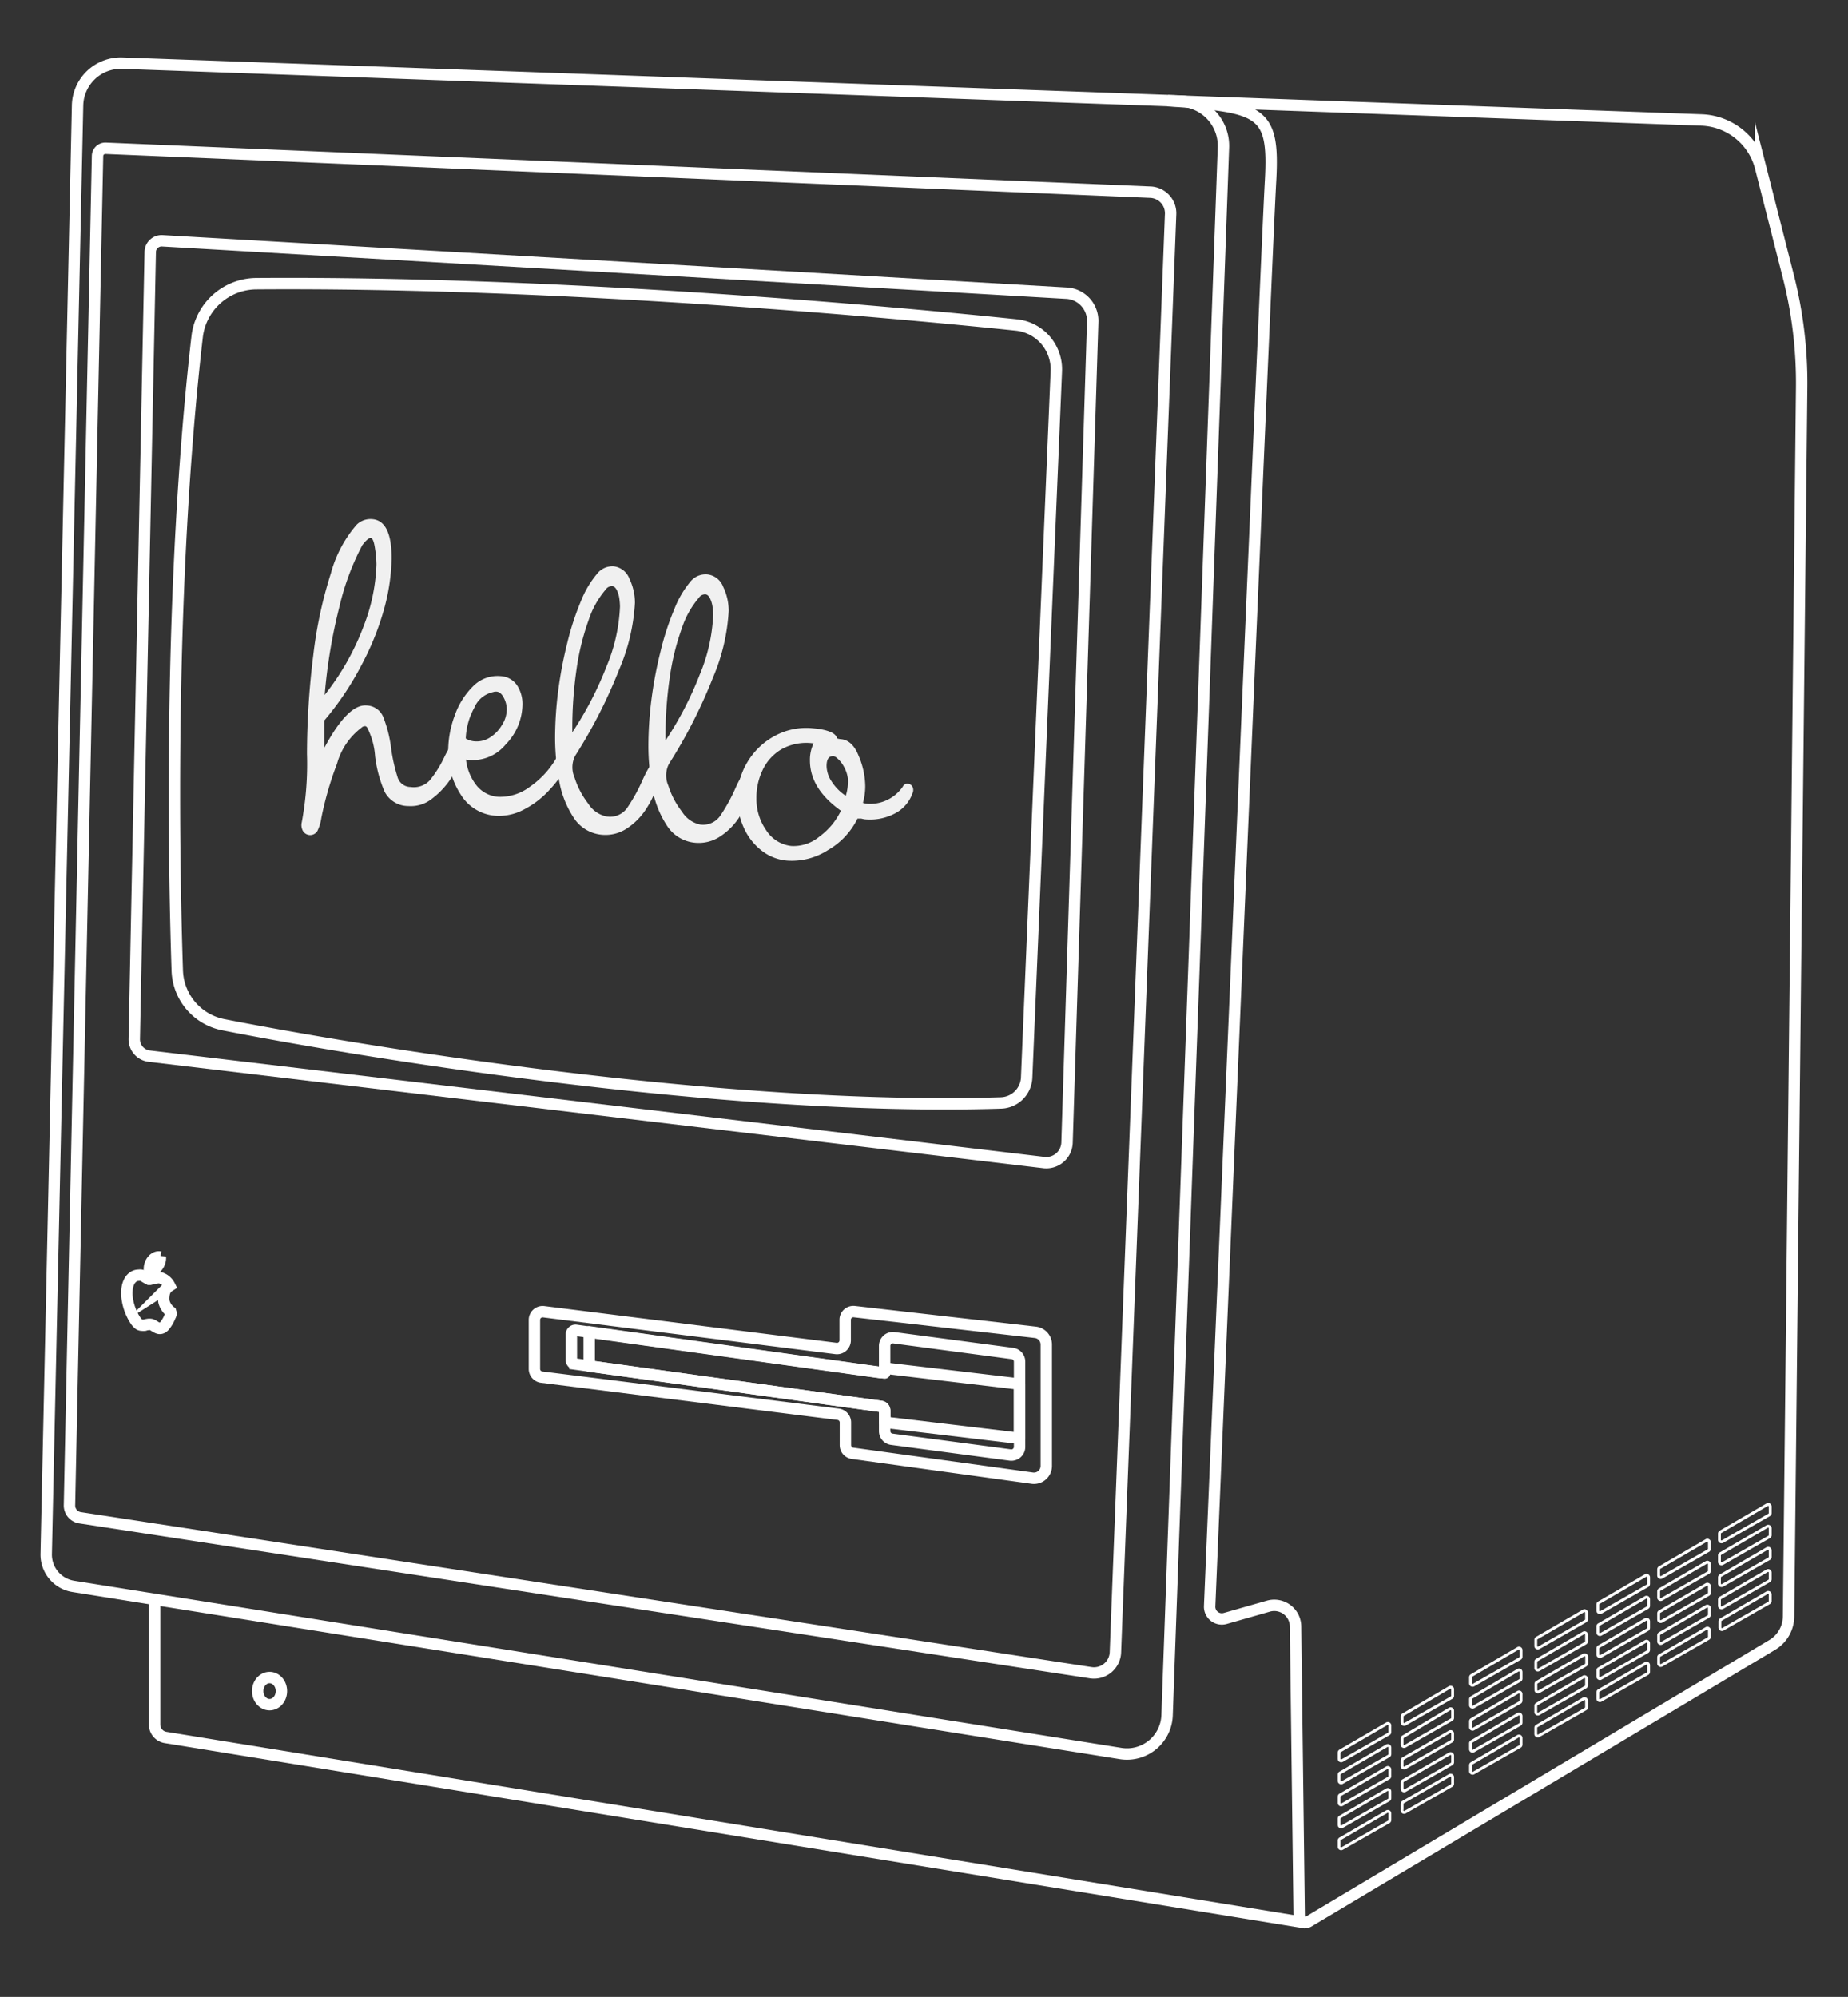 <svg id="Layer_1" data-name="Layer 1" xmlns="http://www.w3.org/2000/svg" viewBox="0 0 162 175.08"><rect x="0" y="0" width="162" height="175.08" fill="#333333" stroke="none"/><defs><style>.cls-1,.cls-2,.cls-3{fill:none;stroke:#fff;}.cls-1,.cls-3{stroke-miterlimit:10;}.cls-2{stroke-linecap:round;stroke-linejoin:round;}.cls-3{stroke-width:0.25px;}.cls-4{fill:#f0f0f0;}</style></defs><title>Artboard 1</title><path class="cls-1" d="M13.17,22.09l-1.4,69a1.49,1.49,0,0,0,1.31,1.51l78.46,9.33a1.82,1.82,0,0,0,2-1.75L95.79,28.2a2.43,2.43,0,0,0-2.34-2.5L14.21,21.11A1,1,0,0,0,13.17,22.09Z"/><path class="cls-1" d="M92.6,32.58a3.91,3.91,0,0,0-3.5-4.09C79,27.44,49.58,24.67,22.45,24.87a5.26,5.26,0,0,0-5.17,4.66c-2.52,21.94-2.05,46.26-1.74,55.59a5,5,0,0,0,4,4.72C30.49,92,62.88,97.48,87.75,96.7A2.32,2.32,0,0,0,90,94.48Z"/><path class="cls-1" d="M7,133.07l88.63,13.59a1.88,1.88,0,0,0,2.15-1.8l4.84-126.08a1.85,1.85,0,0,0-1.76-1.93L9.27,13a.69.69,0,0,0-.72.68L6.09,132A1.09,1.09,0,0,0,7,133.07Z"/><path class="cls-1" d="M102.31,150.38l4.94-137.45a3.93,3.93,0,0,0-3.79-4.07L10.72,5.54A3.79,3.79,0,0,0,6.8,9.24l-2.75,127a2.82,2.82,0,0,0,2.38,2.85l91.8,14.65A3.52,3.52,0,0,0,102.31,150.38Z"/><path class="cls-1" d="M102.38,8.83c8.25.54,9.33.9,9,7-.34,5.72-4.76,111.17-5.34,125a1.07,1.07,0,0,0,1.37,1.07l3.78-1.08a1.87,1.87,0,0,1,2.38,1.77l.32,25.42a.55.55,0,0,0,.83.46l40.64-24.25a2.94,2.94,0,0,0,1.43-2.49L157.94,34a37.86,37.86,0,0,0-1.17-9.77l-2.43-9.54a5.55,5.55,0,0,0-5.18-4.17Z"/><path class="cls-1" d="M13.55,140.21c0,5.12,0,9.18,0,11a1.15,1.15,0,0,0,1,1.13l99.9,16.24"/><path class="cls-2" d="M77.55,119.95v.43l-25.9-3.61v3l25.57,3.54a.4.4,0,0,1,.34.39v1l11.82,1.41v-4.76Z"/><path class="cls-1" d="M91.72,117.89v10.64a1.08,1.08,0,0,1-1.23,1.07l-15.76-2.18a.72.72,0,0,1-.62-.71v-2a.72.72,0,0,0-.63-.71l-26-3.26a.72.72,0,0,1-.63-.71v-4.31a.72.72,0,0,1,.81-.71l25.62,3.22a.72.72,0,0,0,.81-.71v-1.8a.72.72,0,0,1,.8-.72l15.85,1.81A1.08,1.08,0,0,1,91.72,117.89Z"/><path class="cls-1" d="M77.55,119.95V118a.72.72,0,0,1,.82-.71l10.38,1.38a.72.72,0,0,1,.63.71v7.48a.72.72,0,0,1-.82.71l-10.38-1.38a.72.72,0,0,1-.63-.71v-1.81a.36.36,0,0,0-.31-.36l-26.84-3.72a.36.36,0,0,1-.31-.36V117a.36.36,0,0,1,.41-.36l26.64,3.7A.36.36,0,0,0,77.55,119.95Z"/><g id="vents"><path class="cls-3" d="M129.16,155.46l4.09-2.34a.18.18,0,0,0,.09-.16v-.57a.18.18,0,0,0-.27-.16L129,154.61a.18.18,0,0,0-.09.16v.53A.18.18,0,0,0,129.16,155.46Z"/><path class="cls-3" d="M134.9,152.18l4.09-2.34a.18.18,0,0,0,.09-.16v-.57a.18.18,0,0,0-.27-.16l-4.09,2.38a.18.18,0,0,0-.09.16V152A.18.18,0,0,0,134.9,152.18Z"/><path class="cls-3" d="M140.34,149.08l4.09-2.34a.18.18,0,0,0,.09-.16V146a.18.18,0,0,0-.27-.16l-4.09,2.38a.18.18,0,0,0-.09.16v.53A.18.18,0,0,0,140.34,149.08Z"/><path class="cls-3" d="M145.67,146l4.09-2.34a.18.18,0,0,0,.09-.16v-.57a.18.18,0,0,0-.27-.16l-4.09,2.38a.18.18,0,0,0-.09.16v.53A.18.18,0,0,0,145.67,146Z"/><path class="cls-3" d="M151,142.87l4.09-2.34a.18.18,0,0,0,.09-.16v-.57a.18.18,0,0,0-.27-.16L150.86,142a.18.18,0,0,0-.09.16v.53A.18.18,0,0,0,151,142.87Z"/><path class="cls-3" d="M123.16,158.89l4.09-2.34a.18.18,0,0,0,.09-.16v-.57a.18.18,0,0,0-.27-.16L123,158a.18.18,0,0,0-.09.16v.53A.18.18,0,0,0,123.16,158.89Z"/><path class="cls-3" d="M117.66,162.07l4.09-2.34a.18.18,0,0,0,.09-.16V159a.18.18,0,0,0-.27-.16l-4.09,2.38a.18.18,0,0,0-.09.16v.53A.18.18,0,0,0,117.66,162.07Z"/><path class="cls-3" d="M129.16,153.53l4.09-2.34a.18.18,0,0,0,.09-.16v-.57a.18.18,0,0,0-.27-.16L129,152.69a.18.18,0,0,0-.09.16v.53A.18.18,0,0,0,129.16,153.53Z"/><path class="cls-3" d="M134.9,150.26l4.09-2.34a.18.18,0,0,0,.09-.16v-.57a.18.18,0,0,0-.27-.16l-4.09,2.38a.18.18,0,0,0-.09.16v.53A.18.18,0,0,0,134.9,150.26Z"/><path class="cls-3" d="M140.34,147.15l4.09-2.34a.18.18,0,0,0,.09-.16v-.57a.18.18,0,0,0-.27-.16l-4.09,2.38a.18.18,0,0,0-.09.16V147A.18.18,0,0,0,140.34,147.15Z"/><path class="cls-3" d="M145.67,144.07l4.09-2.34a.18.18,0,0,0,.09-.16V141a.18.18,0,0,0-.27-.16l-4.09,2.38a.18.18,0,0,0-.09.16v.53A.18.18,0,0,0,145.67,144.07Z"/><path class="cls-3" d="M151,140.95l4.09-2.34a.18.18,0,0,0,.09-.16v-.57a.18.18,0,0,0-.27-.16l-4.09,2.38a.18.18,0,0,0-.09.16v.53A.18.18,0,0,0,151,140.95Z"/><path class="cls-3" d="M123.16,157l4.09-2.34a.18.18,0,0,0,.09-.16v-.57a.18.18,0,0,0-.27-.16L123,156.12a.18.18,0,0,0-.09.16v.53A.18.18,0,0,0,123.16,157Z"/><path class="cls-3" d="M117.66,160.15l4.09-2.34a.18.18,0,0,0,.09-.16v-.57a.18.18,0,0,0-.27-.16l-4.09,2.38a.18.18,0,0,0-.09.16V160A.18.18,0,0,0,117.66,160.15Z"/><path class="cls-3" d="M129.16,151.6l4.09-2.34a.18.18,0,0,0,.09-.16v-.57a.18.18,0,0,0-.27-.16L129,150.76a.18.18,0,0,0-.09.16v.53A.18.18,0,0,0,129.16,151.6Z"/><path class="cls-3" d="M134.9,148.33,139,146a.18.18,0,0,0,.09-.16v-.57a.18.18,0,0,0-.27-.16l-4.09,2.38a.18.18,0,0,0-.09.16v.53A.18.18,0,0,0,134.9,148.33Z"/><path class="cls-3" d="M140.34,145.22l4.09-2.34a.18.18,0,0,0,.09-.16v-.57a.18.18,0,0,0-.27-.16l-4.09,2.38a.18.18,0,0,0-.09.16v.53A.18.18,0,0,0,140.34,145.22Z"/><path class="cls-3" d="M145.67,142.15l4.09-2.34a.18.18,0,0,0,.09-.16v-.57a.18.18,0,0,0-.27-.16l-4.09,2.38a.18.18,0,0,0-.09.16V142A.18.18,0,0,0,145.67,142.15Z"/><path class="cls-3" d="M151,139l4.09-2.34a.18.18,0,0,0,.09-.16v-.57a.18.18,0,0,0-.27-.16l-4.09,2.38a.18.18,0,0,0-.09.16v.53A.18.18,0,0,0,151,139Z"/><path class="cls-3" d="M123.16,155l4.09-2.34a.18.18,0,0,0,.09-.16V152a.18.18,0,0,0-.27-.16L123,154.19a.18.18,0,0,0-.09.16v.53A.18.18,0,0,0,123.16,155Z"/><path class="cls-3" d="M117.66,158.22l4.09-2.34a.18.18,0,0,0,.09-.16v-.57a.18.18,0,0,0-.27-.16l-4.09,2.38a.18.18,0,0,0-.09.16v.53A.18.18,0,0,0,117.66,158.22Z"/><path class="cls-3" d="M129.16,149.67l4.09-2.34a.18.18,0,0,0,.09-.16v-.57a.18.18,0,0,0-.27-.16L129,148.83a.18.18,0,0,0-.09.16v.53A.18.18,0,0,0,129.16,149.67Z"/><path class="cls-3" d="M134.9,146.4l4.09-2.34a.18.18,0,0,0,.09-.16v-.57a.18.18,0,0,0-.27-.16l-4.09,2.38a.18.18,0,0,0-.09.16v.53A.18.18,0,0,0,134.9,146.4Z"/><path class="cls-3" d="M140.34,143.29l4.09-2.34a.18.18,0,0,0,.09-.16v-.57a.18.18,0,0,0-.27-.16l-4.09,2.38a.18.18,0,0,0-.09.16v.53A.18.18,0,0,0,140.34,143.29Z"/><path class="cls-3" d="M145.67,140.22l4.09-2.34a.18.18,0,0,0,.09-.16v-.57a.18.18,0,0,0-.27-.16l-4.09,2.38a.18.18,0,0,0-.09.16v.53A.18.18,0,0,0,145.67,140.22Z"/><path class="cls-3" d="M151,137.09l4.09-2.34a.18.18,0,0,0,.09-.16V134a.18.18,0,0,0-.27-.16l-4.09,2.38a.18.18,0,0,0-.09.16v.53A.18.18,0,0,0,151,137.09Z"/><path class="cls-3" d="M123.16,153.11l4.09-2.34a.18.18,0,0,0,.09-.16V150a.18.18,0,0,0-.27-.16L123,152.27a.18.18,0,0,0-.09.16V153A.18.18,0,0,0,123.16,153.11Z"/><path class="cls-3" d="M117.66,156.29l4.09-2.34a.18.18,0,0,0,.09-.16v-.57a.18.18,0,0,0-.27-.16l-4.09,2.38a.18.18,0,0,0-.09.16v.53A.18.18,0,0,0,117.66,156.29Z"/><path class="cls-3" d="M129.16,147.75l4.09-2.34a.18.18,0,0,0,.09-.16v-.57a.18.18,0,0,0-.27-.16L129,146.9a.18.18,0,0,0-.09.16v.53A.18.18,0,0,0,129.16,147.75Z"/><path class="cls-3" d="M134.9,144.47l4.09-2.34a.18.18,0,0,0,.09-.16v-.57a.18.18,0,0,0-.27-.16l-4.09,2.38a.18.18,0,0,0-.09.16v.53A.18.18,0,0,0,134.9,144.47Z"/><path class="cls-3" d="M140.34,141.37l4.09-2.34a.18.18,0,0,0,.09-.16v-.57a.18.18,0,0,0-.27-.16l-4.09,2.38a.18.18,0,0,0-.09.16v.53A.18.18,0,0,0,140.34,141.37Z"/><path class="cls-3" d="M145.67,138.29l4.09-2.34a.18.18,0,0,0,.09-.16v-.57a.18.18,0,0,0-.27-.16l-4.09,2.38a.18.18,0,0,0-.09.16v.53A.18.18,0,0,0,145.67,138.29Z"/><path class="cls-3" d="M151,135.16l4.09-2.34a.18.18,0,0,0,.09-.16v-.57a.18.18,0,0,0-.27-.16l-4.09,2.38a.18.18,0,0,0-.09.16V135A.18.18,0,0,0,151,135.16Z"/><path class="cls-3" d="M123.16,151.18l4.09-2.34a.18.18,0,0,0,.09-.16v-.57a.18.18,0,0,0-.27-.16L123,150.34a.18.18,0,0,0-.09.16V151A.18.18,0,0,0,123.16,151.18Z"/><path class="cls-3" d="M117.66,154.36l4.09-2.34a.18.18,0,0,0,.09-.16v-.57a.18.18,0,0,0-.27-.16l-4.09,2.38a.18.18,0,0,0-.09.16v.53A.18.18,0,0,0,117.66,154.36Z"/></g><ellipse class="cls-1" cx="23.63" cy="148.27" rx="1.04" ry="1.19"/><path class="cls-1" d="M15,115.14c0,.12-.07.23-.12.34a2.85,2.85,0,0,1-.29.54,2,2,0,0,1-.2.26.65.65,0,0,1-.22.16.43.43,0,0,1-.32,0,1.45,1.45,0,0,1-.3-.16,1.18,1.18,0,0,0-.3-.15.75.75,0,0,0-.3,0,1.23,1.23,0,0,0-.26.06,1,1,0,0,1-.24,0,.47.47,0,0,1-.34-.14,1.45,1.45,0,0,1-.25-.3,4.72,4.72,0,0,1-.66-1.62,4.24,4.24,0,0,1-.07-.48,3.35,3.35,0,0,1,0-.49,2,2,0,0,1,.16-.71,1.15,1.15,0,0,1,.36-.47.86.86,0,0,1,.51-.17.73.73,0,0,1,.23,0,1.19,1.19,0,0,1,.24.11l.25.15.19.1h.08l.3-.07a1.61,1.61,0,0,1,.32-.06.82.82,0,0,1,.3,0,1.45,1.45,0,0,1,.29.13,1.39,1.39,0,0,1,.52.57h0l-.11.07a.93.93,0,0,0-.32.42,1.21,1.21,0,0,0-.08.33,1.72,1.72,0,0,0,0,.56,1.55,1.55,0,0,0,.28.58,1.41,1.41,0,0,0,.31.31Z"/><path class="cls-1" d="M14.06,110.16v.07a1.21,1.21,0,0,1-.2.72,1.06,1.06,0,0,1-.3.31.6.6,0,0,1-.28.1.57.57,0,0,1-.18,0h0a.82.82,0,0,1,0-.2,1.2,1.2,0,0,1,.26-.66.85.85,0,0,1,.42-.28.68.68,0,0,1,.27,0Z"/><path class="cls-4" d="M40.47,66.08a5.65,5.65,0,0,1-.83,2,7.07,7.07,0,0,1-1.71,1.9,3,3,0,0,1-2.14.69,2.33,2.33,0,0,1-2.08-1.27,11.18,11.18,0,0,1-.83-3.1,6.44,6.44,0,0,0-.69-2.5c-.05-.08-.11-.12-.16-.13a.44.44,0,0,0-.34.13,5.94,5.94,0,0,0-2.15,3.17,29.13,29.13,0,0,0-1.37,4.74,3.86,3.86,0,0,1-.35,1.15.74.74,0,0,1-1.26,0,1.06,1.06,0,0,1-.11-.75,27.86,27.86,0,0,0,.46-6,70.53,70.53,0,0,1,.55-8.64A37.75,37.75,0,0,1,29,50.28,10.78,10.78,0,0,1,31.27,46a1.74,1.74,0,0,1,1.38-.48q1.68.15,1.68,3.42a17.66,17.66,0,0,1-.63,4.35,24.2,24.2,0,0,1-2,5,26.13,26.13,0,0,1-3.27,4.88v2.4q2.06-3.86,3.71-3.72a1.64,1.64,0,0,1,1.45,1,11.11,11.11,0,0,1,.69,2.7,15,15,0,0,0,.56,2.55A1.2,1.2,0,0,0,36,69a1.9,1.9,0,0,0,1.74-.66,10.19,10.19,0,0,0,1.23-2q.61-1.26.93-1.23a.59.59,0,0,1,.47.32A1,1,0,0,1,40.47,66.08ZM33,49.48a10.1,10.1,0,0,0-.13-1.41q-.13-.88-.37-.9t-.74.63a22.46,22.46,0,0,0-2,5.36,47.42,47.42,0,0,0-1.3,7.77,22.37,22.37,0,0,0,3.45-6.12A16.28,16.28,0,0,0,33,49.48Z"/><path class="cls-4" d="M49.84,66.85a9.6,9.6,0,0,1-1.64,2.37A8,8,0,0,1,45.88,71a4.63,4.63,0,0,1-2.48.52,3.91,3.91,0,0,1-3-1.84,6.81,6.81,0,0,1-1.11-3.87,8.92,8.92,0,0,1,.57-3.07,6.72,6.72,0,0,1,1.61-2.57,3,3,0,0,1,2.41-.89,1.86,1.86,0,0,1,1.43.78,3,3,0,0,1,.49,1.77,5.09,5.09,0,0,1-1.46,3.43,3.75,3.75,0,0,1-3.49,1.34,4.46,4.46,0,0,0,.92,2.26,2.67,2.67,0,0,0,1.9,1,4.34,4.34,0,0,0,2.82-.91,7.73,7.73,0,0,0,2.44-2.78.85.85,0,0,1,.16-.21.54.54,0,0,1,.34-.1.55.55,0,0,1,.47.36A.77.77,0,0,1,49.84,66.85Zm-5.41-4.6a2.32,2.32,0,0,0-.26-1.06q-.26-.52-.64-.55h-.16l-.26.07a2.3,2.3,0,0,0-1.54,1.36,6,6,0,0,0-.74,2.68,1.73,1.73,0,0,0,.8.25,2.15,2.15,0,0,0,1.32-.34A3.18,3.18,0,0,0,44,63.57,2.52,2.52,0,0,0,44.42,62.25Z"/><path class="cls-4" d="M57.87,68a8.79,8.79,0,0,1-1.18,2.85,5.76,5.76,0,0,1-1.81,1.83,3.39,3.39,0,0,1-2.07.51,3.27,3.27,0,0,1-2.54-1.53A8.57,8.57,0,0,1,49,68.36a20.39,20.39,0,0,1-.34-3.63,32.82,32.82,0,0,1,.26-4.06,36.21,36.21,0,0,1,.8-4.26,24,24,0,0,1,1.22-3.74,8.63,8.63,0,0,1,1.4-2.36,1.72,1.72,0,0,1,1.44-.66,1.69,1.69,0,0,1,1.4,1.1,4.86,4.86,0,0,1,.48,2.1,17.29,17.29,0,0,1-1.38,5.85,44.19,44.19,0,0,1-3.83,7.52l-.08.15a2.23,2.23,0,0,0,0,1.81,7.29,7.29,0,0,0,1.2,2.28,2.46,2.46,0,0,0,1.59,1.12A1.83,1.83,0,0,0,55,70.8a15.29,15.29,0,0,0,1.35-2.46q.73-1.6,1.11-1.56Q58.15,66.84,57.87,68ZM54.35,53.17a5.89,5.89,0,0,0-.05-.64,2.42,2.42,0,0,0-.22-.77q-.17-.35-.41-.37a.66.66,0,0,0-.58.31,7.84,7.84,0,0,0-1.49,2.67,21.44,21.44,0,0,0-1.06,4.32,35.67,35.67,0,0,0-.37,5.3v.22a30.19,30.19,0,0,0,3-5.78A15.14,15.14,0,0,0,54.35,53.17Z"/><path class="cls-4" d="M66.05,68.7a8.79,8.79,0,0,1-1.18,2.85,5.76,5.76,0,0,1-1.81,1.83,3.39,3.39,0,0,1-2.07.51,3.27,3.27,0,0,1-2.54-1.53,8.56,8.56,0,0,1-1.27-3.28,20.39,20.39,0,0,1-.34-3.63,32.86,32.86,0,0,1,.26-4.06,36.21,36.21,0,0,1,.8-4.26,24,24,0,0,1,1.22-3.74A8.63,8.63,0,0,1,60.52,51,1.72,1.72,0,0,1,62,50.36a1.69,1.69,0,0,1,1.4,1.1,4.86,4.86,0,0,1,.48,2.1,17.29,17.29,0,0,1-1.38,5.85,44.21,44.21,0,0,1-3.83,7.52l-.08.15a2.23,2.23,0,0,0,0,1.81,7.29,7.29,0,0,0,1.2,2.28,2.46,2.46,0,0,0,1.59,1.12,1.83,1.83,0,0,0,1.76-.77,15.3,15.3,0,0,0,1.35-2.46q.73-1.6,1.11-1.56Q66.33,67.55,66.05,68.7ZM62.52,53.89a5.89,5.89,0,0,0-.05-.64,2.42,2.42,0,0,0-.22-.77q-.17-.35-.41-.37a.66.66,0,0,0-.58.31,7.83,7.83,0,0,0-1.49,2.67,21.42,21.42,0,0,0-1.06,4.32,35.67,35.67,0,0,0-.37,5.3v.22a30.21,30.21,0,0,0,3-5.78A15.14,15.14,0,0,0,62.52,53.89Z"/><path class="cls-4" d="M80,69.53a3.19,3.19,0,0,1-1.59,1.81,4.68,4.68,0,0,1-2.64.49l-.27-.06-.33,0a6.47,6.47,0,0,1-2.59,2.76,5.85,5.85,0,0,1-3.59.92,4.17,4.17,0,0,1-2.24-.89,5.21,5.21,0,0,1-1.55-2,6.21,6.21,0,0,1-.55-2.57,6,6,0,0,1,.9-3.22,6.19,6.19,0,0,1,2.41-2.27,5.75,5.75,0,0,1,3.27-.65q1.84.16,2.12.79v.09a1.34,1.34,0,0,0,.38.08q1,.09,1.55,1.48a6.92,6.92,0,0,1,.57,2.61,5.54,5.54,0,0,1-.2,1.49,1.41,1.41,0,0,0,.42.08,3.47,3.47,0,0,0,3.07-1.5.43.43,0,0,1,.46-.25A.48.48,0,0,1,80,69,.64.64,0,0,1,80,69.53Zm-6.27,1.56Q71,69.15,71,66.68a3.32,3.32,0,0,1,.32-1.5,4.47,4.47,0,0,0-2.79.5,4.16,4.16,0,0,0-1.67,1.82A5.61,5.61,0,0,0,66.31,70a4.78,4.78,0,0,0,.87,2.81,3,3,0,0,0,2.21,1.36,3.55,3.55,0,0,0,2.46-.84A6,6,0,0,0,73.71,71.09Zm.62-2.46A2.83,2.83,0,0,0,74,67.26a2.56,2.56,0,0,0-.76-.9.17.17,0,0,1-.12-.06H73q-.54,0-.54.87a2.55,2.55,0,0,0,.43,1.33,4.29,4.29,0,0,0,1.25,1.27A3.86,3.86,0,0,0,74.33,68.63Z"/></svg>